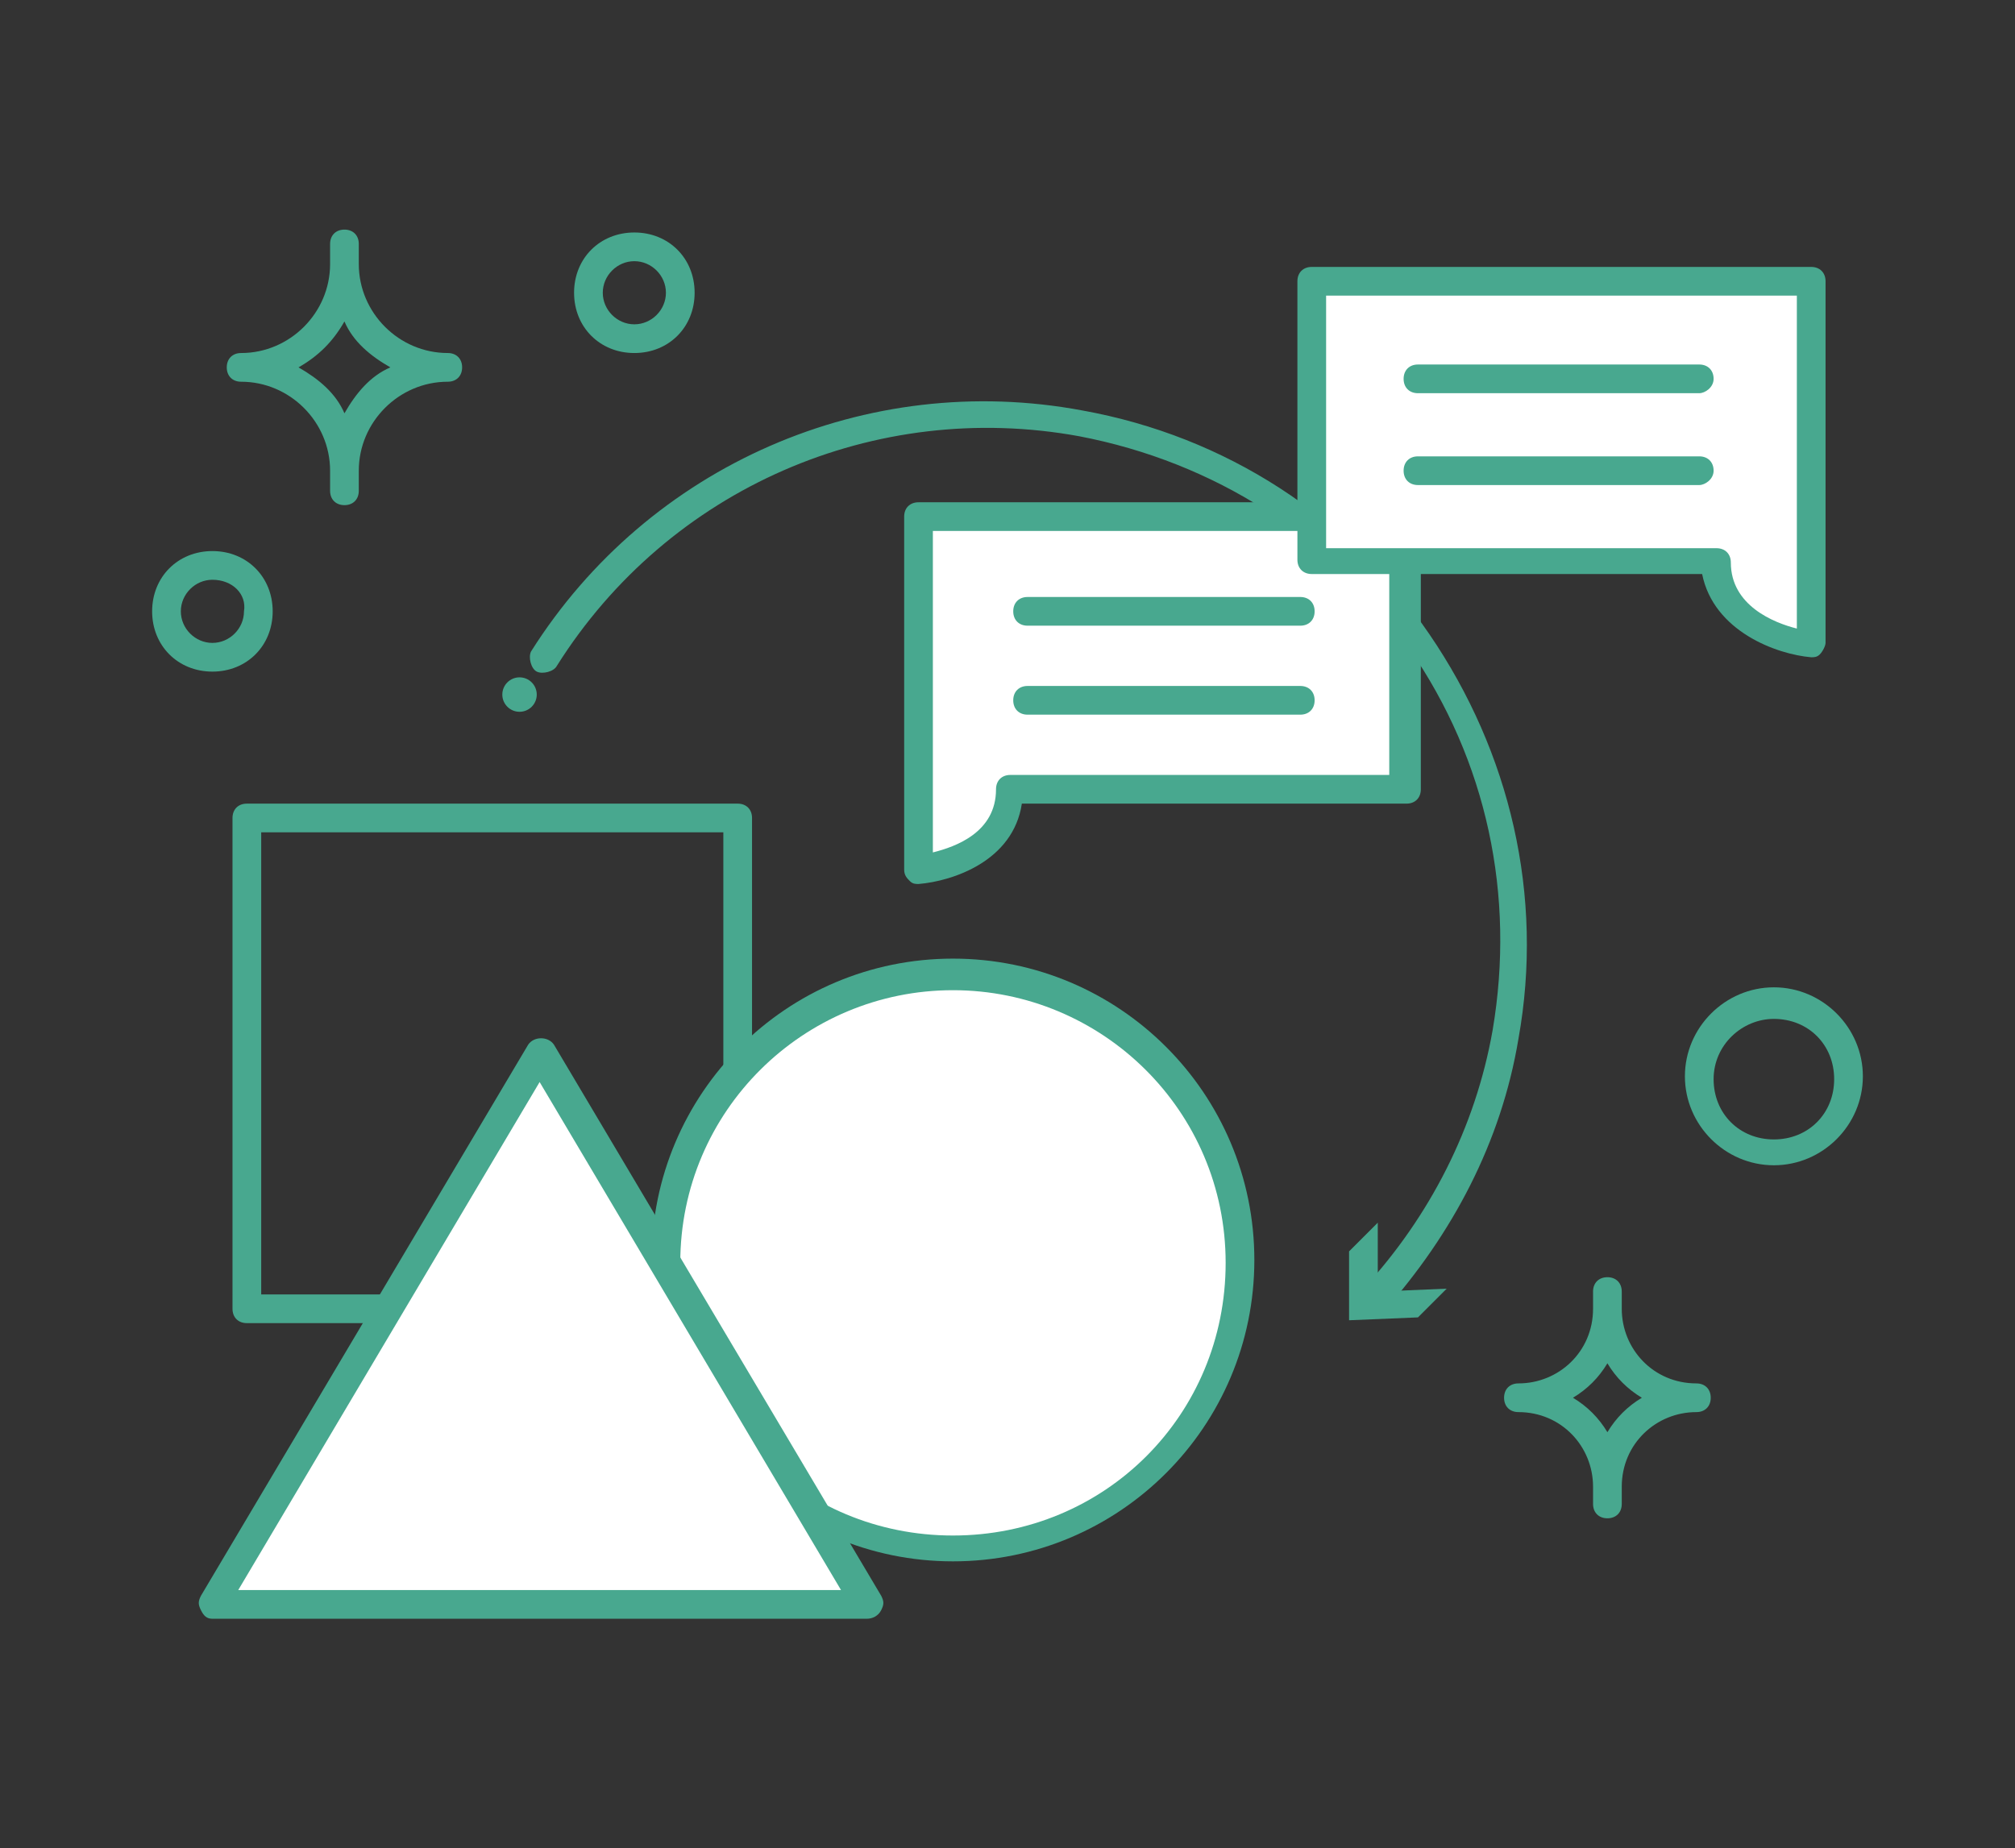 <?xml version="1.0" encoding="utf-8"?>
<!-- Generator: Adobe Illustrator 26.0.3, SVG Export Plug-In . SVG Version: 6.00 Build 0)  -->
<svg version="1.1" id="Layer_1" xmlns="http://www.w3.org/2000/svg" xmlns:xlink="http://www.w3.org/1999/xlink" x="0px" y="0px"
	 viewBox="0 0 70.2 64.4" style="enable-background:new 0 0 70.2 64.4;" xml:space="preserve">
<rect x="0" y="0" width="70.2" height="64.4" fill="#333333" stroke="none"/>
<style type="text/css">
	.st0{fill:#48A88F;}
	.st1{fill:#FFFFFF;}
</style>
<g>
	<g>
		<path class="st0" d="M47.8,45.7c-0.1,0-0.2,0-0.3-0.1c-0.2-0.2-0.2-0.5,0-0.7c2.3-2.5,3.9-5.6,4.5-9c0.8-4.7-0.2-9.4-2.9-13.3
			c-2.7-3.9-6.8-6.5-11.5-7.4c-7.1-1.3-14.3,1.8-18.2,8c-0.1,0.2-0.5,0.3-0.7,0.2c-0.2-0.1-0.3-0.5-0.2-0.7
			c4.1-6.5,11.7-9.8,19.2-8.4c5,0.9,9.3,3.7,12.1,7.8s4,9.1,3.1,14.1c-0.6,3.6-2.3,6.8-4.7,9.5C48.1,45.6,48,45.7,47.8,45.7z"/>
	</g>
	<g>
		<g>
			<polygon class="st0" points="48,42.6 48,45 50.4,44.9 49.4,45.9 47,46 47,43.6 			"/>
		</g>
	</g>
</g>
<g>
	<circle class="st0" cx="18.1" cy="24.2" r="0.6"/>
</g>
<g>
	<path class="st0" d="M61.8,40.6c-1.7,0-3.1-1.4-3.1-3.1c0-1.7,1.4-3.1,3.1-3.1c1.7,0,3.1,1.4,3.1,3.1
		C64.9,39.2,63.5,40.6,61.8,40.6z M61.8,35.5c-1.1,0-2.1,0.9-2.1,2.1s0.9,2.1,2.1,2.1s2.1-0.9,2.1-2.1S63,35.5,61.8,35.5z"/>
</g>
<g>
	<path class="st0" d="M7.4,23.4c-1.2,0-2.1-0.9-2.1-2.1s0.9-2.1,2.1-2.1s2.1,0.9,2.1,2.1S8.6,23.4,7.4,23.4z M7.4,20.2
		c-0.6,0-1.1,0.5-1.1,1.1c0,0.6,0.5,1.1,1.1,1.1s1.1-0.5,1.1-1.1C8.6,20.7,8.1,20.2,7.4,20.2z"/>
</g>
<g>
	<path class="st0" d="M22.1,12.3c-1.2,0-2.1-0.9-2.1-2.1s0.9-2.1,2.1-2.1s2.1,0.9,2.1,2.1S23.3,12.3,22.1,12.3z M22.1,9.1
		c-0.6,0-1.1,0.5-1.1,1.1c0,0.6,0.5,1.1,1.1,1.1c0.6,0,1.1-0.5,1.1-1.1C23.2,9.6,22.7,9.1,22.1,9.1z"/>
</g>
<g>
	<path class="st0" d="M12,17.6c-0.3,0-0.5-0.2-0.5-0.5v-0.7c0-1.7-1.4-3.1-3.1-3.1c-0.3,0-0.5-0.2-0.5-0.5s0.2-0.5,0.5-0.5
		c1.7,0,3.1-1.4,3.1-3.1V8.5C11.5,8.2,11.7,8,12,8s0.5,0.2,0.5,0.5v0.7c0,1.7,1.4,3.1,3.1,3.1c0.3,0,0.5,0.2,0.5,0.5
		s-0.2,0.5-0.5,0.5c-1.7,0-3.1,1.4-3.1,3.1v0.7C12.5,17.4,12.3,17.6,12,17.6z M10.4,12.8c0.7,0.4,1.3,0.9,1.6,1.6
		c0.4-0.7,0.9-1.3,1.6-1.6c-0.7-0.4-1.3-0.9-1.6-1.6C11.6,11.9,11.1,12.4,10.4,12.8z"/>
</g>
<g>
	<path class="st0" d="M56,52.9c-0.3,0-0.5-0.2-0.5-0.5v-0.6c0-1.4-1.1-2.6-2.6-2.6c-0.3,0-0.5-0.2-0.5-0.5s0.2-0.5,0.5-0.5
		c1.4,0,2.6-1.1,2.6-2.6v-0.6c0-0.3,0.2-0.5,0.5-0.5s0.5,0.2,0.5,0.5v0.6c0,1.4,1.1,2.6,2.6,2.6c0.3,0,0.5,0.2,0.5,0.5
		s-0.2,0.5-0.5,0.5c-1.4,0-2.6,1.1-2.6,2.6v0.6C56.5,52.7,56.3,52.9,56,52.9z M54.8,48.7c0.5,0.3,0.9,0.7,1.2,1.2
		c0.3-0.5,0.7-0.9,1.2-1.2c-0.5-0.3-0.9-0.7-1.2-1.2C55.7,48,55.3,48.4,54.8,48.7z"/>
</g>
<g>
	<path class="st0" d="M25.7,46.1H8.6c-0.3,0-0.5-0.2-0.5-0.5V28.5c0-0.3,0.2-0.5,0.5-0.5h17.1c0.3,0,0.5,0.2,0.5,0.5v17.1
		C26.2,45.9,25.9,46.1,25.7,46.1z M9.1,45.1h16.1V29H9.1V45.1z"/>
</g>
<g>
	<circle class="st1" cx="33.2" cy="43.9" r="10"/>
	<path class="st0" d="M33.2,54.4c-5.8,0-10.5-4.7-10.5-10.5s4.7-10.5,10.5-10.5c5.8,0,10.5,4.7,10.5,10.5S39,54.4,33.2,54.4z
		 M33.2,34.5c-5.2,0-9.5,4.2-9.5,9.5s4.2,9.5,9.5,9.5s9.5-4.2,9.5-9.5S38.4,34.5,33.2,34.5z"/>
</g>
<g>
	<polygon class="st1" points="7.4,55.9 30.2,55.9 18.8,36.7 	"/>
	<path class="st0" d="M30.2,56.4H7.4c-0.2,0-0.3-0.1-0.4-0.3s-0.1-0.3,0-0.5l11.4-19.2c0.2-0.3,0.7-0.3,0.9,0l11.4,19.2
		c0.1,0.2,0.1,0.3,0,0.5S30.4,56.4,30.2,56.4z M8.3,55.4h21L18.8,37.7L8.3,55.4z"/>
</g>
<g>
	<path class="st1" d="M35.2,27.5h13.7V18H32v9.5v2.8C32,30.3,35.2,30,35.2,27.5z"/>
	<path class="st0" d="M32,30.8c-0.1,0-0.2,0-0.3-0.1c-0.1-0.1-0.2-0.2-0.2-0.4V18c0-0.3,0.2-0.5,0.5-0.5h17c0.3,0,0.5,0.2,0.5,0.5
		v9.5c0,0.3-0.2,0.5-0.5,0.5H35.6C35.3,30,33.2,30.7,32,30.8C32,30.8,32,30.8,32,30.8z M32.5,18.5v11.2c0.8-0.2,2.2-0.7,2.2-2.2
		c0-0.3,0.2-0.5,0.5-0.5h13.2v-8.5H32.5z"/>
</g>
<g>
	<path class="st0" d="M45.3,21.8h-9.5c-0.3,0-0.5-0.2-0.5-0.5s0.2-0.5,0.5-0.5h9.5c0.3,0,0.5,0.2,0.5,0.5S45.6,21.8,45.3,21.8z"/>
</g>
<g>
	<path class="st0" d="M45.3,24.9h-9.5c-0.3,0-0.5-0.2-0.5-0.5s0.2-0.5,0.5-0.5h9.5c0.3,0,0.5,0.2,0.5,0.5S45.6,24.9,45.3,24.9z"/>
</g>
<g>
	<path class="st1" d="M59.8,19.6H45.7V9.8h17.4v9.8v2.9C63.1,22.4,59.8,22.1,59.8,19.6z"/>
	<path class="st0" d="M63.1,22.9C63.1,22.9,63.1,22.9,63.1,22.9c-1.2-0.1-3.4-0.9-3.8-2.9H45.7c-0.3,0-0.5-0.2-0.5-0.5V9.8
		c0-0.3,0.2-0.5,0.5-0.5h17.4c0.3,0,0.5,0.2,0.5,0.5v12.6c0,0.1-0.1,0.3-0.2,0.4C63.3,22.9,63.2,22.9,63.1,22.9z M46.2,19.1h13.6
		c0.3,0,0.5,0.2,0.5,0.5c0,1.5,1.5,2.1,2.3,2.3V10.3H46.2V19.1z"/>
</g>
<g>
	<path class="st0" d="M59.2,13.7h-9.8c-0.3,0-0.5-0.2-0.5-0.5s0.2-0.5,0.5-0.5h9.8c0.3,0,0.5,0.2,0.5,0.5S59.4,13.7,59.2,13.7z"/>
</g>
<g>
	<path class="st0" d="M59.2,16.9h-9.8c-0.3,0-0.5-0.2-0.5-0.5s0.2-0.5,0.5-0.5h9.8c0.3,0,0.5,0.2,0.5,0.5S59.4,16.9,59.2,16.9z"/>
</g>
</svg>

